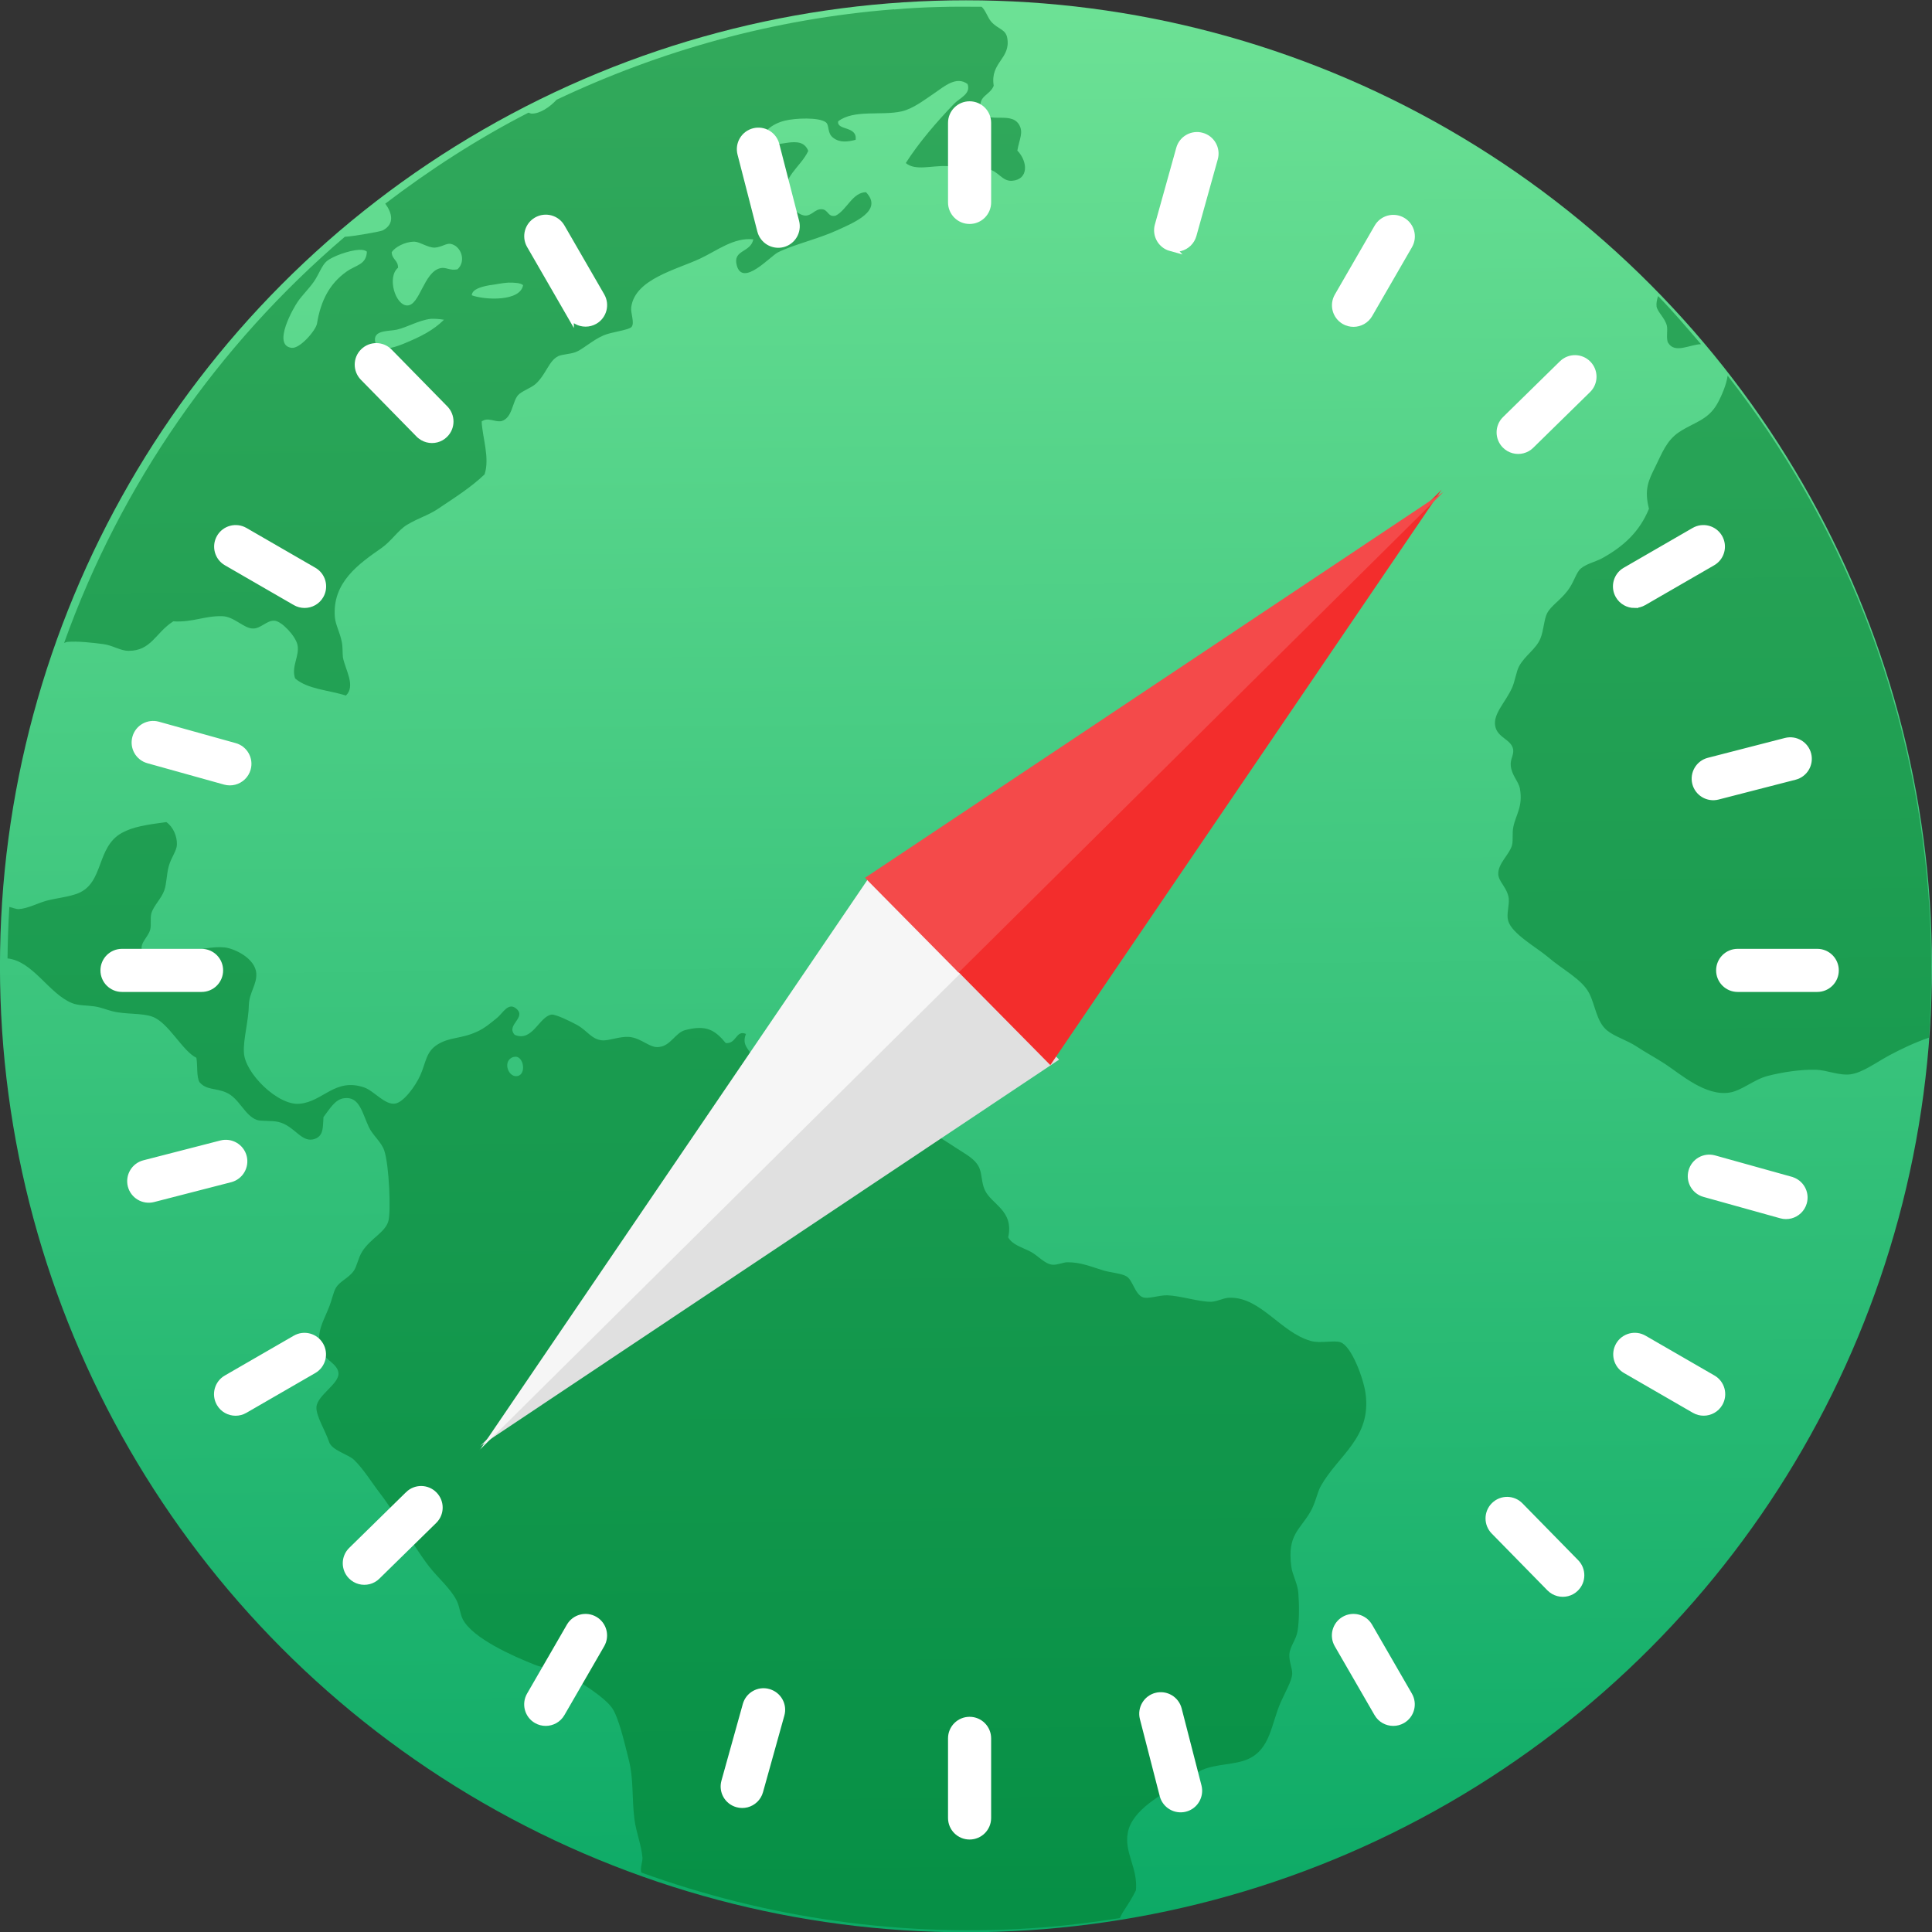 <svg xmlns="http://www.w3.org/2000/svg" viewBox="0 0 48 48"><rect x="0" y="0" width="48" height="48" fill="#333333" stroke="none"/><defs><linearGradient id="0" x1="62.6" x2="62.15" y1="11.846" y2="-35.476" gradientUnits="userSpaceOnUse"><stop stop-color="#0daa66"/><stop offset="1" stop-color="#6ce195"/></linearGradient></defs><g transform="matrix(1 0 0 1-38.471 35.822)"><circle cx="62.47" cy="-11.815" r="24" fill="url(#0)"/><path fill="#007b2b" fill-opacity=".541" d="m60.687-35.591c-3.01.235-5.821 1.032-8.386 2.246-.178.192-.418.347-.617.346-.027 0-.056-.016-.084-.024-1.26.647-2.444 1.412-3.557 2.261.172.235.238.507-.065.665-.051.027-.708.145-.94.158-3.144 2.683-5.563 6.149-6.974 10.09.027-.006.05-.021.078-.025.259-.024.638.021.892.054.234.029.431.169.631.168.568-0.0.669-.451 1.111-.733.481.03.785-.142 1.219-.128.296.009.532.306.761.306.194.005.347-.208.535-.194.183.014.525.383.571.601.059.272-.161.538-.059.833.311.271.838.289 1.262.426.25-.242-.014-.633-.074-.949-.015-.14-0-.268-.031-.396-.042-.218-.152-.412-.169-.6-.072-.869.601-1.331 1.158-1.72.241-.169.419-.447.629-.574.297-.179.525-.233.77-.397.442-.296.823-.536 1.162-.859.136-.407-.056-.924-.072-1.315.159-.116.315.02.491-.008.275-.08.267-.476.413-.646.085-.097.332-.182.439-.28.261-.24.326-.577.562-.69.084-.042.286-.048.421-.096.177-.062.418-.296.705-.42.187-.082.625-.129.693-.209.083-.099-.029-.351-.008-.491.094-.701 1.122-.929 1.717-1.209.418-.197.836-.53 1.316-.475-.067.335-.517.253-.411.646.146.544.83-.224 1.019-.321.36-.186.992-.332 1.467-.548.417-.191 1.167-.49.724-.949-.339.007-.469.435-.753.583-.2.048-.178-.157-.352-.16-.166-.007-.245.172-.416.157-.17-.015-.427-.26-.469-.455-.107-.505.375-.754.556-1.151-.176-.45-.785-.033-1.185-.184.016-.278.285-.489.602-.567.26-.065.852-.089 1.019.04.096.07.026.269.185.386.167.128.357.099.556.05.046-.354-.473-.225-.434-.46.392-.302 1.08-.133 1.58-.248.288-.066.577-.295.823-.46.234-.159.534-.426.812-.218.09.244-.2.35-.33.485-.435.452-.879.966-1.205 1.478.24.2.637.059 1.017.075.149.008.338.037.496.053.185.018.378-.006.524.02.262.043.352.312.606.292.418-.033.387-.486.129-.75.052-.294.158-.453.041-.647-.218-.362-.88.049-.953-.417-.046-.303.232-.311.325-.547-.096-.585.433-.669.335-1.192-.042-.219-.228-.207-.399-.402-.085-.096-.141-.287-.237-.368-.718-.008-1.442.001-2.172.067m-11.919 5.769h.002c.144.009.328.149.501.148.163-.009.291-.113.393-.094.261.047.399.425.174.633-.198.041-.284-.065-.433-.027-.409.103-.505.928-.817.925-.294-.002-.508-.702-.228-.937.005-.187-.152-.204-.157-.388.079-.119.32-.26.565-.26m-1.368.203c.085-.004.151.012.186.046-.015.329-.272.327-.511.499-.414.296-.634.715-.728 1.286-.027.166-.422.631-.632.604-.492-.064.056-1.01.156-1.15.11-.16.264-.305.395-.49.127-.179.2-.413.327-.517.139-.114.551-.268.807-.279m3.702.815c.155-.001.297.005.365.063-.068.411-.946.373-1.275.252.009-.154.243-.214.442-.25.14-.015.313-.057.468-.065m-1.92.899c.103-.001.21.004.32.024-.263.257-.556.414-1.027.605-.226.091-.62.214-.68-.043-.073-.314.32-.27.53-.315.264-.058.545-.236.857-.271m30.484-.564c-.029.089-.049.177-.038.261.031.146.203.275.255.472.028.104-.024.338.034.43.169.274.538.038.815.032-.347-.406-.693-.813-1.065-1.195m1.726 1.979c-.027.214-.149.5-.251.685-.235.426-.595.473-.96.719-.304.205-.418.517-.58.846-.176.355-.285.57-.163 1.055-.231.563-.618.927-1.163 1.229-.161.088-.388.134-.532.257-.115.097-.166.339-.325.547-.196.255-.412.373-.511.564-.076.147-.085.43-.166.626-.11.267-.378.414-.529.688-.069.126-.102.374-.176.538-.166.367-.477.646-.417.953.059.296.402.322.446.581.015.147-.079.245-.06.405.022.234.194.386.227.565.081.45-.105.647-.166.963-.029.151 0.0.317-.029.435-.057.233-.358.463-.343.732.013.191.223.329.26.595.018.184-.061.389-.015.556.091.327.715.667.993.906.373.319.846.551 1.024.903.15.299.18.702.439.916.192.158.496.242.739.403.226.15.469.277.711.436.395.262 1 .798 1.591.707.308-.047.605-.324.951-.414.356-.093.822-.163 1.189-.154.281.006.582.151.87.114.305-.043.638-.297.974-.477.27-.144.603-.306.973-.434.082-1.176.081-2.374-.014-3.586-.382-4.879-2.194-9.287-4.986-12.861m-38.782 11.09c-.505.067-.836.117-1.114.27-.638.353-.44 1.236-1.084 1.499-.223.091-.536.119-.784.185-.214.057-.469.196-.693.209-.063.004-.154-.036-.234-.054-.026.423-.041.851-.045 1.279.638.071 1.027.879 1.604 1.111.158.064.357.052.556.081.161.023.286.08.442.12.332.084.726.04.994.135.403.142.746.852 1.096 1.022.035.196-.002.465.078.607.175.202.395.137.666.257.325.144.454.571.76.68.106.037.361.011.526.048.415.091.583.549.922.419.222-.085.186-.318.206-.538.138-.175.282-.446.516-.469.378-.049.444.36.611.718.094.202.312.368.383.583.124.372.166 1.512.104 1.745-.074.286-.442.433-.65.76-.098.153-.134.369-.208.478-.135.194-.354.259-.453.436-.056.1-.101.308-.153.44-.153.403-.377.698-.186 1.152.08.187.39.292.408.518.022.266-.526.548-.547.843-.015.219.223.59.314.867.067.209.481.311.618.443.233.224.431.552.651.839.434.564.794 1.266 1.216 1.813.223.286.524.536.681.839.08.153.086.342.159.479.257.476 1.261.915 1.778 1.12.242.095.503.115.726.217.338.155 1.017.59 1.203.861.166.244.305.858.407 1.258.137.529.075.948.15 1.526.044.313.169.62.197.935.001.11-.043.197-.039.31 0.0.019.008.039.009.058 3.107 1.123 6.493 1.636 10.01 1.361.636-.05 1.262-.132 1.881-.229.023-.049.045-.1.075-.146.129-.199.243-.374.325-.547.047-.565-.297-.93-.203-1.429.103-.56.835-.954 1.347-1.243.176-.099.353-.252.497-.315.358-.157.822-.124 1.149-.273.556-.254.568-.873.809-1.416.114-.257.27-.518.283-.696.001-.16-.082-.302-.071-.491.013-.187.166-.359.202-.566.046-.27.044-.66.021-.955-.019-.242-.149-.445-.176-.663-.102-.789.217-.903.477-1.358.13-.226.166-.474.257-.636.435-.773 1.261-1.194 1.112-2.299-.049-.366-.345-1.178-.624-1.274-.16-.055-.51.036-.74-.033-.743-.213-1.237-1.075-1.99-1.073-.161-.007-.301.09-.481.101-.298.004-.759-.149-1.089-.161-.21-.006-.482.1-.612.048-.198-.078-.245-.428-.408-.521-.13-.075-.371-.086-.564-.143-.31-.092-.559-.208-.908-.205-.108.005-.237.07-.363.061-.195-.017-.364-.233-.55-.327-.233-.118-.443-.167-.55-.353.149-.674-.42-.814-.584-1.183-.079-.173-.066-.39-.134-.544-.098-.221-.333-.335-.594-.506-.469-.306-.886-.594-1.524-.623-.281-.014-.547.126-.884.132-.357.005-.828-.271-1.118-.554-.282-.277-.428-.533-.665-.657-.224-.12-.507-.094-.664-.222-.07-.055-.067-.16-.147-.297-.125-.214-.314-.323-.201-.6-.253-.106-.232.252-.502.227-.264-.318-.477-.462-1.01-.321-.243.065-.357.388-.644.418-.234.038-.442-.23-.757-.25-.238-.014-.498.103-.668.085-.265-.032-.362-.242-.613-.38-.184-.101-.538-.27-.636-.259-.306.044-.475.694-.916.502-.226-.245.304-.424.041-.649-.2-.171-.334.11-.474.224-.16.131-.311.259-.493.343-.407.19-.676.128-.991.323-.291.181-.284.445-.431.771-.121.267-.412.665-.622.697-.255.04-.529-.319-.769-.401-.723-.248-1.017.35-1.598.404-.538.062-1.377-.768-1.39-1.277-.021-.31.117-.792.123-1.178.009-.307.203-.507.184-.785-.025-.371-.544-.618-.788-.643-.579-.06-1.345.336-2.02.125-.141-.197.119-.362.173-.568.031-.118-.004-.269.027-.398.057-.2.249-.367.324-.58.056-.163.055-.391.108-.591.062-.228.199-.383.204-.54.007-.208-.09-.439-.262-.562m8.673 5.828c.209.003.268.429.059.48-.226.053-.373-.331-.159-.451.036-.022.072-.026.101-.027v-.002"/><g fill="#fff" stroke="#fff" stroke-width=".185"><path d="m71.877-27.853c.07.04.146.059.221.059.153 0 .302-.079.384-.221l.989-1.712c.122-.212.05-.483-.162-.605-.212-.122-.483-.05-.605.162l-.989 1.712c-.122.212-.05.482.162.605z"/><path d="m79.08-20.81c.075 0 .151-.019.221-.059l1.712-.989c.212-.122.284-.393.162-.605-.122-.212-.393-.284-.605-.162l-1.712.989c-.212.122-.284.393-.162.605.082.142.231.222.384.222z"/><path d="m83.62-12.156h-1.977c-.245 0-.443.198-.443.443 0 .245.198.443.443.443h1.977c.245 0 .443-.198.443-.443 0-.245-.198-.443-.443-.443z"/><path d="m81.02-1.568l-1.712-.989c-.212-.122-.483-.05-.605.162-.122.212-.05.483.162.605l1.712.989c.07.04.146.059.221.059.153 0 .302-.079.384-.221.122-.212.05-.483-.162-.605z"/><path d="m72.48 4.589c-.122-.212-.393-.284-.605-.162-.212.122-.284.393-.162.605l.989 1.712c.082.142.231.221.384.221.075 0 .151-.019.221-.059.212-.122.284-.393.162-.605l-.989-1.712"/><path d="m62.56 6.924c-.245 0-.443.198-.443.443v1.978c0 .245.198.443.443.443.245 0 .443-.198.443-.443v-1.978c0-.245-.198-.443-.443-.443z"/><path d="m53.24 4.427c-.212-.122-.483-.05-.605.162l-.989 1.712c-.122.212-.05.483.162.605.07.04.146.059.221.059.153 0 .302-.079.384-.221l.989-1.712c.122-.212.05-.483-.162-.605z"/><path d="m45.814-2.556l-1.712.989c-.212.122-.284.393-.162.605.082.142.231.221.384.221.075 0 .151-.019.221-.059l1.712-.989c.212-.122.284-.393.162-.605-.122-.212-.393-.285-.605-.162z"/><path d="m43.479-12.156h-1.977c-.245 0-.443.198-.443.443 0 .245.198.443.443.443h1.977c.245 0 .443-.198.443-.443 0-.245-.198-.443-.443-.443z"/><path d="m46.26-21.636l-1.712-.989c-.212-.122-.483-.05-.605.162-.122.212-.05.483.162.605l1.712.989c.07.04.146.059.221.059.153 0 .302-.079.384-.221.122-.212.05-.483-.162-.605z"/><path d="m52.636-28.02c.082.142.231.221.384.221.075 0 .151-.019.221-.059.212-.122.284-.393.162-.605l-.989-1.712c-.122-.212-.393-.284-.605-.162-.212.122-.284.393-.162.605l.989 1.713z"/><path d="m62.56-30.35c.245 0 .443-.198.443-.443v-1.977c0-.245-.198-.443-.443-.443-.245 0-.443.198-.443.443v1.977c0 .245.198.443.443.443z"/><path d="m67.56-29.676c.077.022.156.021.229.003.148-.038.273-.152.317-.31l.531-1.905c.066-.236-.072-.48-.308-.545-.235-.066-.48.072-.545.308l-.531 1.905c-.066.235.072.48.308.545z"/><path d="m76.3-24.65c.073-.019.142-.056.199-.113l1.412-1.384c.175-.171.177-.451.006-.626-.171-.175-.451-.178-.626-.006l-1.412 1.384c-.175.171-.177.451-.006.626.115.117.279.157.427.119z"/><path d="m82.84-17.398l-1.915.493c-.237.061-.379.302-.319.539.061.237.302.379.539.319l1.915-.493c.237-.061.379-.302.319-.539-.061-.237-.302-.379-.539-.319z"/><path d="m82.962-6.496l-1.905-.531c-.236-.066-.48.072-.545.308-.066.236.072.48.308.545l1.905.531c.077.022.156.021.229.003.148-.038.273-.152.317-.31.066-.236-.072-.48-.308-.545z"/><path d="m76.23 1.593c-.171-.175-.451-.178-.626-.006-.175.171-.177.452-.006.626l1.384 1.412c.115.117.279.157.427.119.073-.019.142-.056.199-.113.175-.171.177-.452.006-.626l-1.384-1.412"/><path d="m67.2 6.326c-.237.061-.379.302-.319.539l.493 1.915c.061.237.302.379.539.319.237-.061.379-.302.319-.539l-.493-1.915c-.061-.237-.302-.379-.539-.319"/><path d="m57.56 6.23c-.236-.066-.48.072-.545.308l-.531 1.905c-.066.236.072.48.308.545.078.022.156.021.229.003.148-.038.273-.152.317-.31l.531-1.905c.066-.236-.072-.48-.308-.545z"/><path d="m48.624 1.317l-1.412 1.384c-.175.171-.177.451-.006.626.115.117.279.157.427.119.073-.019.142-.056.199-.113l1.412-1.384c.175-.171.177-.451.006-.626-.171-.175-.452-.178-.626-.006z"/><path d="m43.971-7.398l-1.915.493c-.237.061-.379.302-.319.539.061.237.302.379.539.319l1.915-.493c.237-.061.379-.302.319-.539-.061-.237-.303-.379-.539-.319z"/><path d="m44.3-17.271l-1.905-.531c-.236-.065-.48.072-.545.308-.066.236.072.48.308.545l1.905.531c.078.021.156.021.229.002.148-.038.273-.152.317-.31.066-.236-.072-.48-.308-.545z"/><path d="m48.887-25.04c.115.117.279.157.427.119.073-.019.142-.056.199-.113.175-.171.177-.451.006-.626l-1.384-1.412c-.171-.175-.451-.178-.626-.006-.175.171-.177.451-.006.626l1.384 1.412z"/><path d="m57.916-29.772c.237-.061.379-.302.319-.539l-.493-1.915c-.061-.237-.302-.379-.539-.319-.237.061-.379.302-.319.539l.493 1.915c.061.237.302.379.539.319z"/></g><path fill="#e0e0e0" d="m62.46-11.848l-12.06 11.953 14.384-9.601c-.954-.965-1.909-1.93-2.328-2.353"/><path fill="#f6f6f6" d="m50.39.198l12.06-11.953c-.955-.965-1.91-1.93-2.328-2.353l-9.729 14.307"/><path fill="#f32d2c" d="m95.34 95.34l35.22-35.22-29.35 41.09z" transform="matrix(.369.031.027.37 24.487-49.945)"/><path fill="#f44a4a" d="m130.56 60.12l-41.09 29.35 5.87 5.87 35.22-35.22" transform="matrix(.369.031.027.37 24.532-49.89)"/></g></svg>